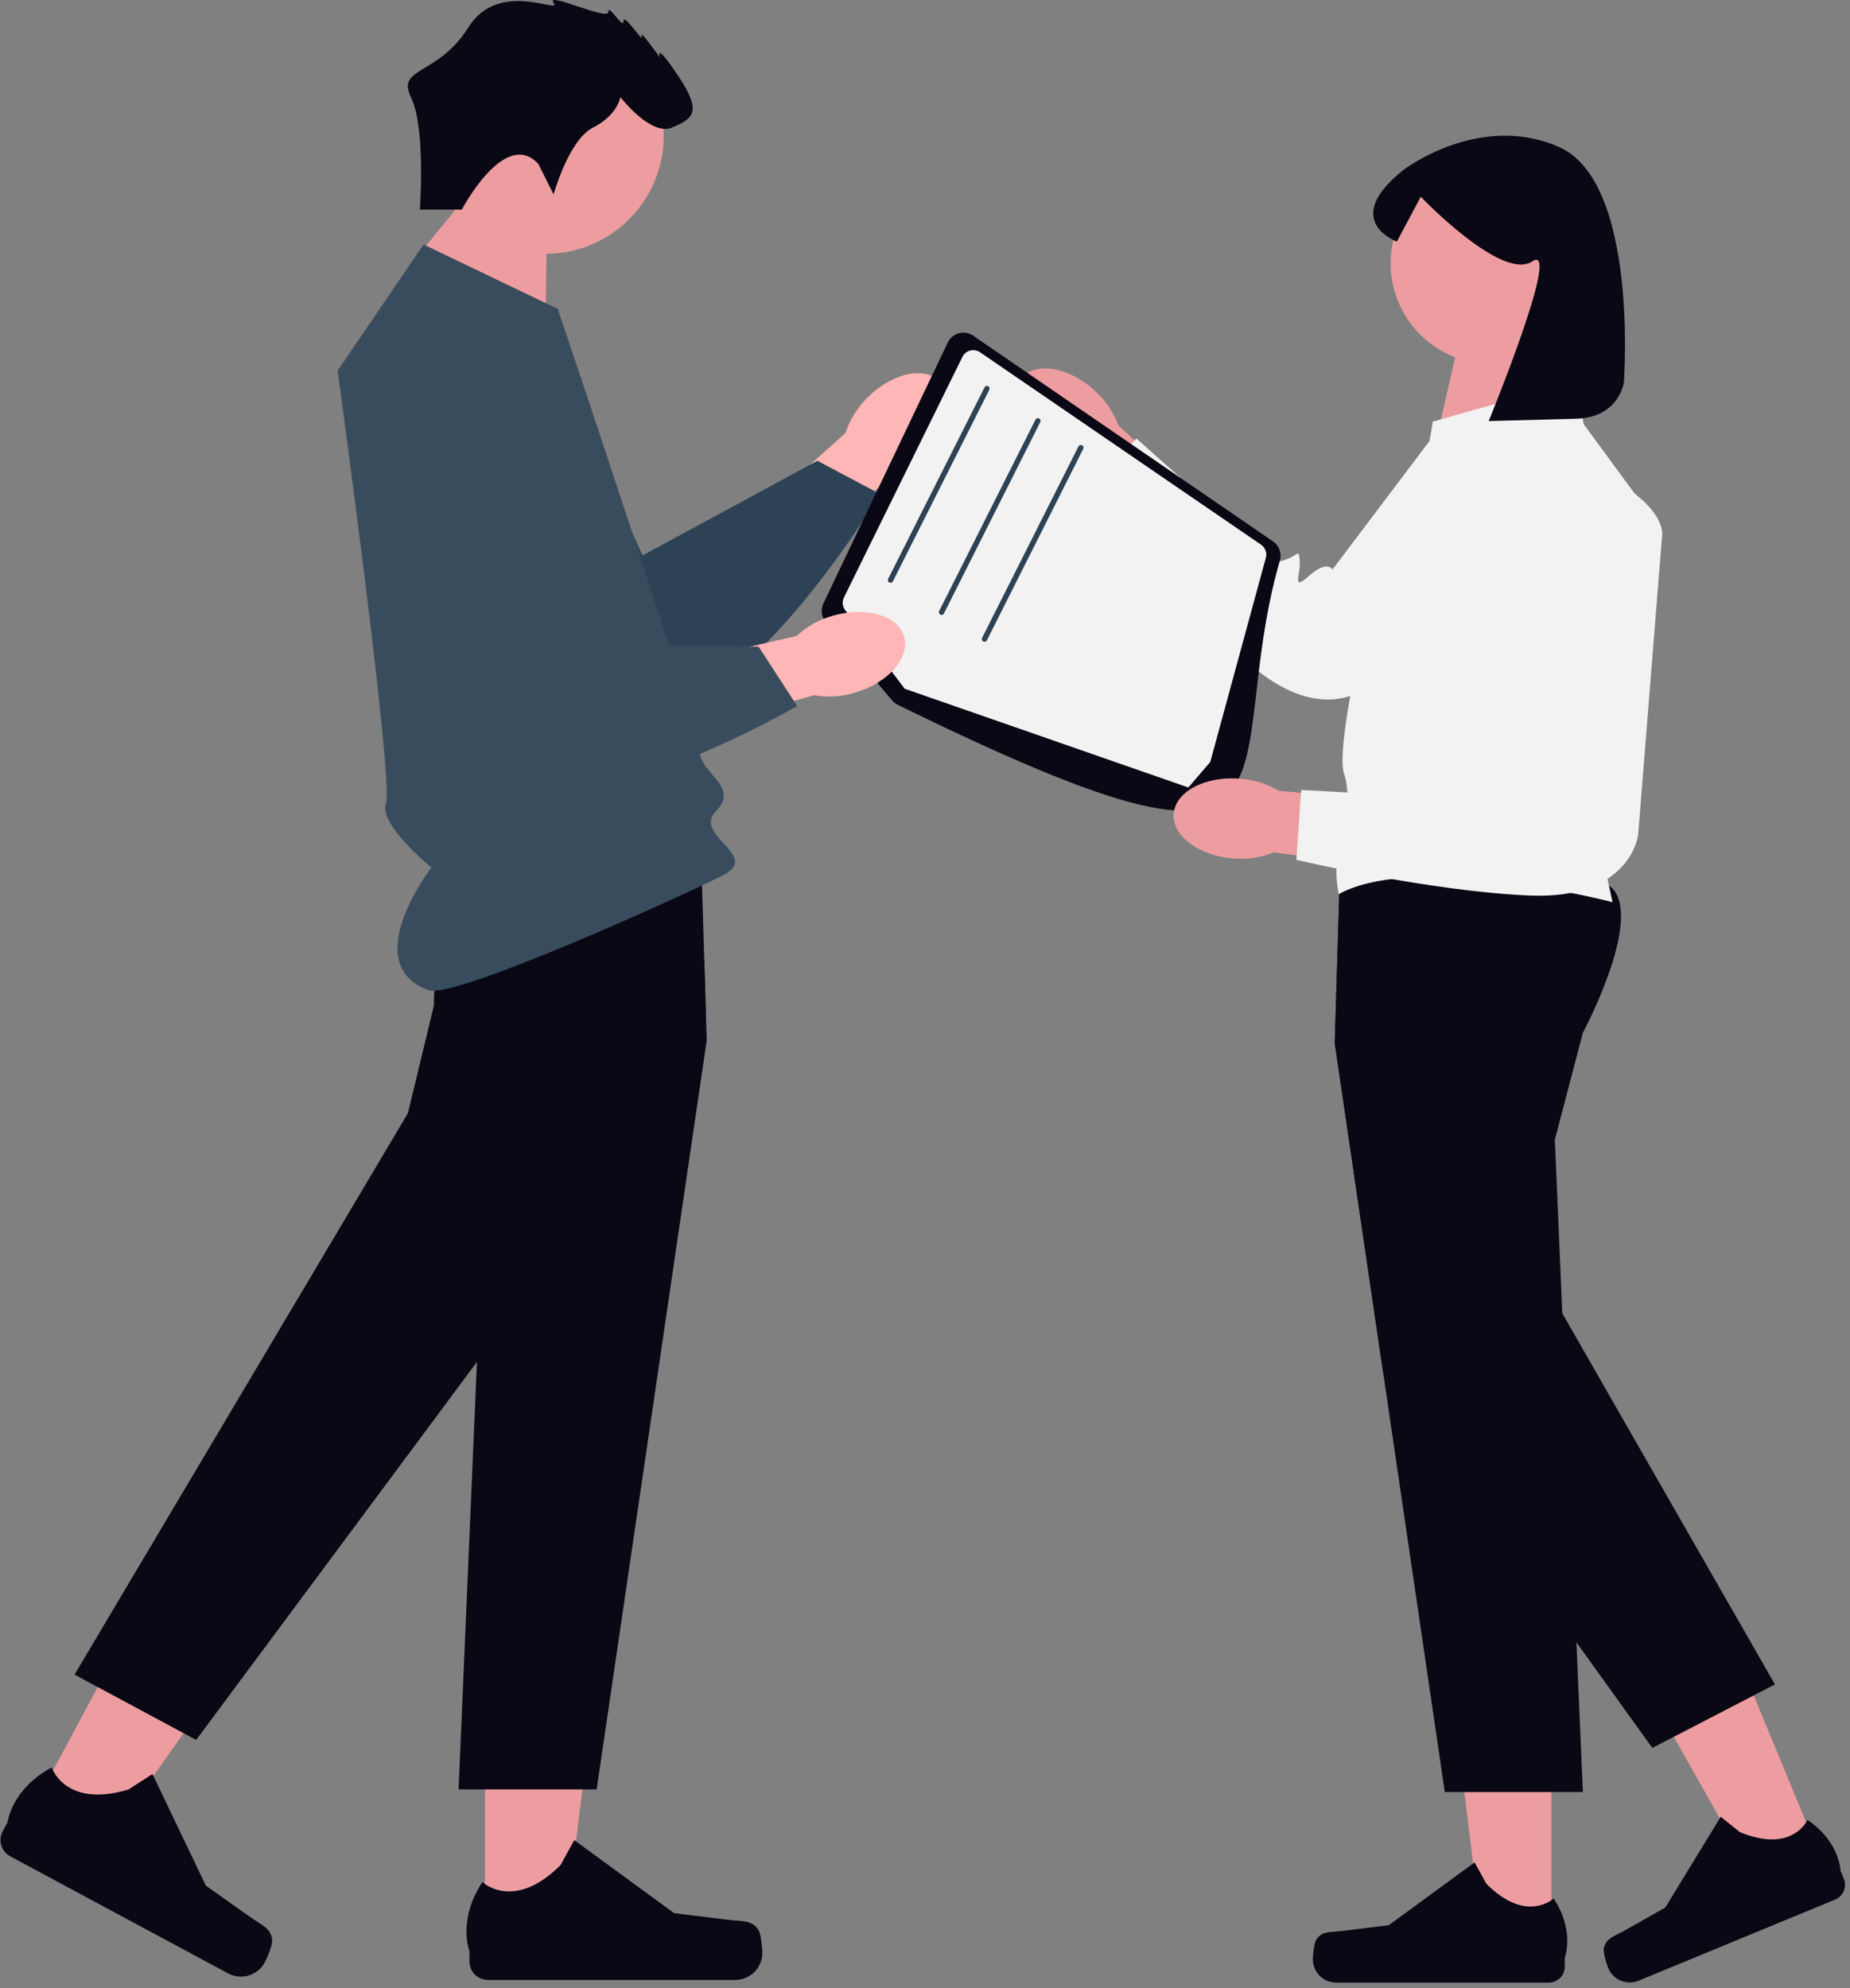 <svg width="322" height="346" viewBox="0 0 322 346" fill="none" xmlns="http://www.w3.org/2000/svg">
<rect x="0" y="0" width="322" height="346" fill="#808080" stroke="none"/>
<path d="M150.916 69.267C155.152 64.955 160.81 63.646 163.555 66.343C166.3 69.04 165.087 74.72 160.849 79.033C159.179 80.779 157.116 82.1 154.831 82.886L136.649 100.927L128.363 92.213L147.167 75.352C147.912 73.053 149.198 70.967 150.916 69.267Z" fill="#FFB6B6"/>
<path d="M92.768 54.373L111.831 96.662L142.272 80.185L153.165 85.967C153.165 85.967 128.281 127.57 111.242 122.833C94.204 118.097 63.948 75.156 69.4 61.904C74.851 48.651 92.768 54.373 92.768 54.373Z" fill="#2D4254"/>
<path d="M181.135 78.246C176.711 74.128 175.246 68.507 177.868 65.691C180.489 62.876 186.2 63.931 190.626 68.051C192.417 69.672 193.793 71.699 194.64 73.961L213.17 91.645L204.687 100.163L187.32 81.826C185.002 81.144 182.881 79.916 181.136 78.246H181.135Z" fill="#ED9DA0"/>
<path d="M274.477 80.971L238.71 119.051C238.71 119.051 230.678 126.998 217.463 115.537C204.248 104.077 189.557 85.274 189.557 85.274L197.799 76.303L212.398 89.328C212.398 89.328 221.066 92.816 221.669 95.073C222.271 97.329 220.587 98.263 223.295 97.54C226.003 96.817 226.054 95.204 226.225 97.65C226.397 100.096 224.741 102.956 227.87 100.186C230.998 97.417 231.932 99.102 231.932 99.102L254.792 68.821C254.792 68.821 269.563 57.139 273.81 67.61C278.056 78.081 274.476 80.971 274.476 80.971H274.477Z" fill="#F2F2F2"/>
<path d="M84.409 336.222H98.309L104.921 282.607H84.406L84.409 336.222Z" fill="#ED9DA0"/>
<path d="M132.033 335.907C132.465 336.636 132.694 338.989 132.694 339.836C132.694 341.088 132.197 342.288 131.312 343.173C130.427 344.057 129.227 344.554 127.976 344.554H84.929C84.075 344.554 83.257 344.215 82.653 343.612C82.05 343.008 81.71 342.189 81.71 341.336V339.543C81.71 339.543 79.581 334.157 83.965 327.518C83.965 327.518 89.414 332.716 97.557 324.574L99.958 320.225L117.336 332.936L126.97 334.121C129.078 334.381 130.947 334.081 132.031 335.907H132.033Z" fill="#090814"/>
<path d="M271.328 73.282L270.122 58.703H254.081L250.525 74.149L271.328 73.282Z" fill="#ED9DA0"/>
<path d="M94.928 57.088L95.209 38.34L83.65 31.133L71.076 46.511L94.928 57.088Z" fill="#ED9DA0"/>
<path d="M259.577 63.342C269.26 63.342 277.11 55.492 277.11 45.808C277.11 36.125 269.26 28.275 259.577 28.275C249.893 28.275 242.043 36.125 242.043 45.808C242.043 55.492 249.893 63.342 259.577 63.342Z" fill="#ED9DA0"/>
<path d="M94.964 44.174C106.319 44.174 115.525 34.969 115.525 23.613C115.525 12.257 106.319 3.052 94.964 3.052C83.608 3.052 74.402 12.257 74.402 23.613C74.402 34.969 83.608 44.174 94.964 44.174Z" fill="#ED9DA0"/>
<path d="M123.004 181.059L103.85 311.399H79.82L83.015 236.998L84.697 197.877L79.82 179.255C78.271 176.289 76.903 173.231 75.723 170.099C73.611 164.438 71.943 157.649 74.419 154.43C75.33 153.243 77.699 152.365 80.918 151.711C83.143 151.279 85.388 150.959 87.645 150.753C101.856 149.347 122.07 150.225 122.07 150.225L122.585 167.184L122.87 176.653L123.004 181.059Z" fill="#090814"/>
<path d="M5.266 315.455L17.511 322.033L48.711 277.932L30.639 268.224L5.266 315.455Z" fill="#ED9DA0"/>
<path d="M47.368 337.718C47.404 338.565 46.491 340.745 46.09 341.492C45.498 342.594 44.492 343.416 43.294 343.777C42.096 344.137 40.804 344.007 39.702 343.415L1.781 323.041C1.029 322.637 0.469 321.951 0.223 321.134C-0.023 320.316 0.065 319.435 0.469 318.683L1.317 317.104C1.317 317.104 1.991 311.351 8.995 307.578C8.995 307.578 11.335 314.736 22.362 311.417L26.536 308.722L35.831 328.145L43.756 333.749C45.49 334.975 47.276 335.595 47.369 337.717L47.368 337.718Z" fill="#090814"/>
<path d="M122.871 176.653L112.705 197.035L83.017 236.997L34.143 302.787L12.975 291.418L70.997 193.723L75.519 175.008C75.519 175.008 75.519 172.986 75.725 170.098C76.127 164.385 77.332 155.28 80.92 151.711C81.376 151.241 81.914 150.86 82.508 150.585C83.587 150.099 85.381 150.216 87.645 150.753C97.112 153.014 114.774 162.727 122.585 167.183L122.87 176.653H122.871Z" fill="#090814"/>
<path d="M270.026 337.857H258.075L252.389 291.757H270.028L270.026 337.857Z" fill="#ED9DA0"/>
<path d="M229.079 337.586C228.707 338.212 228.508 340.235 228.508 340.963C228.508 342.039 228.935 343.07 229.696 343.831C230.457 344.592 231.488 345.019 232.564 345.019H269.579C270.312 345.019 271.016 344.728 271.535 344.209C272.054 343.69 272.346 342.986 272.346 342.252V340.711C272.346 340.711 274.177 336.08 270.407 330.372C270.407 330.372 265.722 334.843 258.721 327.84L256.656 324.101L241.713 335.031L233.43 336.05C231.617 336.274 230.011 336.016 229.079 337.586Z" fill="#090814"/>
<path d="M317.105 323.773L306.057 328.33L283.217 287.883L299.523 281.156L317.105 323.773Z" fill="#ED9DA0"/>
<path d="M279.149 339.141C279.044 339.862 279.634 341.805 279.91 342.481C280.113 342.973 280.412 343.421 280.788 343.798C281.164 344.175 281.611 344.474 282.102 344.679C282.594 344.883 283.122 344.989 283.654 344.99C284.187 344.99 284.715 344.886 285.207 344.683L319.421 330.565C319.757 330.426 320.062 330.223 320.32 329.966C320.577 329.709 320.782 329.405 320.921 329.069C321.061 328.733 321.133 328.373 321.133 328.009C321.134 327.646 321.062 327.286 320.923 326.95L320.336 325.525C320.336 325.525 320.261 320.546 314.6 316.707C314.6 316.707 311.974 322.626 302.832 318.825L299.497 316.155L289.854 331.958L282.586 336.06C280.995 336.957 279.412 337.332 279.149 339.139V339.141Z" fill="#090814"/>
<path d="M275.503 179.722L270.626 198.341L271.925 228.558L274.078 278.743L274.139 280.159L274.382 285.802L275.503 311.86H251.472L240.774 239.062L232.318 181.525L233.206 152.223L233.254 150.691C233.254 150.691 276.233 148.822 280.904 154.895C285.575 160.968 275.504 179.72 275.504 179.72L275.503 179.722Z" fill="#090814"/>
<path d="M308.938 293.131L304.864 295.238L289.798 303.035L287.593 304.177L274.382 285.808L240.774 239.068L232.318 181.526L233.206 152.223C237.009 151.013 240.05 150.518 241.592 151.237C248.534 154.484 248.204 175.768 248.204 175.768L252.432 194.548L271.926 228.558L308.938 293.131Z" fill="#090814"/>
<path d="M73.719 42.544L97.076 53.756C97.076 53.756 121.835 127.101 121.835 130.838C121.835 134.575 128.843 136.911 124.638 141.116C120.433 145.321 132.464 148.881 125.981 152.24C119.499 155.598 79.062 173.968 74.565 172.314C62.164 167.747 75.088 150.955 75.088 150.955C75.088 150.955 65.773 143.453 67.174 139.716C68.576 135.978 58.766 64.502 58.766 64.502L73.715 42.545L73.719 42.544Z" fill="#394C5D"/>
<path d="M93.708 28.539L96.353 33.828C96.353 33.828 98.998 24.307 103.229 22.192C107.46 20.076 107.989 16.902 107.989 16.902C107.989 16.902 113.278 23.778 116.98 22.192C120.681 20.605 122.269 19.547 118.038 13.201C113.806 6.855 114.864 10.028 114.864 10.028C114.864 10.028 111.162 4.738 111.691 6.325C112.22 7.912 108.518 2.092 108.518 3.681C108.518 5.27 105.873 0.508 105.873 2.094C105.873 3.68 94.766 -1.608 96.353 0.507C97.94 2.622 86.832 -3.727 81.543 4.741C76.254 13.208 68.92 11.638 71.529 16.919C74.138 22.199 73.08 36.477 73.08 36.477H80.375C80.375 36.477 87.89 22.19 93.708 28.539Z" fill="#090814"/>
<path d="M249.373 73.377L249.801 73.256L270.863 67.304L287.681 90.195L276.467 137.846L280.672 156.999C280.672 156.999 246.569 148.123 233.021 155.598C233.021 155.598 232.086 151.338 233.021 149.264C233.955 147.189 235.356 138.556 233.955 134.697C232.554 130.838 236.758 112.619 236.758 112.619C236.758 112.619 235.356 100.472 241.43 94.4C247.503 88.327 249.374 73.377 249.374 73.377L249.373 73.377Z" fill="#F2F2F2"/>
<path d="M156.234 122.64C155.868 122.458 155.543 122.203 155.278 121.891L143.73 108.282C143.355 107.839 143.116 107.297 143.041 106.721C142.966 106.146 143.059 105.561 143.308 105.036L164.961 59.608C165.148 59.215 165.418 58.867 165.753 58.588C166.087 58.309 166.478 58.106 166.899 57.993C167.319 57.88 167.759 57.86 168.188 57.933C168.618 58.007 169.026 58.172 169.385 58.419L221.578 94.221C222.1 94.578 222.496 95.091 222.709 95.686C222.923 96.282 222.943 96.929 222.768 97.537C211.882 135.424 231.918 159.738 156.234 122.64Z" fill="#090814"/>
<path d="M206.84 137.041L210.654 132.593L220.292 97.201C220.439 96.767 220.441 96.297 220.297 95.862C220.153 95.427 219.871 95.05 219.493 94.79L170.581 61.301C170.333 61.132 170.051 61.017 169.755 60.966C169.458 60.915 169.154 60.927 168.864 61.004C168.573 61.08 168.301 61.218 168.068 61.407C167.835 61.597 167.645 61.835 167.512 62.105L146.892 103.977C146.738 104.282 146.663 104.621 146.673 104.963C146.683 105.304 146.777 105.638 146.948 105.934C146.99 106.019 147.042 106.099 147.102 106.172L157.472 119.86L206.84 137.041Z" fill="#F2F2F2"/>
<path d="M155.004 101.407C155.09 101.407 155.175 101.383 155.249 101.338C155.323 101.292 155.383 101.227 155.422 101.15L172.19 67.84C172.218 67.785 172.236 67.725 172.241 67.663C172.247 67.601 172.24 67.539 172.221 67.48C172.202 67.421 172.171 67.366 172.131 67.319C172.091 67.272 172.041 67.234 171.986 67.206C171.931 67.178 171.87 67.161 171.808 67.157C171.747 67.153 171.684 67.161 171.626 67.181C171.567 67.201 171.513 67.232 171.466 67.273C171.42 67.314 171.382 67.364 171.355 67.42L154.589 100.73C154.553 100.801 154.536 100.88 154.539 100.96C154.543 101.039 154.567 101.117 154.608 101.185C154.65 101.253 154.709 101.309 154.778 101.348C154.848 101.387 154.926 101.407 155.006 101.407L155.004 101.407Z" fill="#2D4254"/>
<path d="M163.881 107.013C163.967 107.013 164.052 106.989 164.126 106.944C164.2 106.899 164.259 106.834 164.298 106.756L181.065 73.446C181.093 73.391 181.111 73.331 181.116 73.27C181.122 73.208 181.115 73.146 181.096 73.087C181.077 73.028 181.046 72.973 181.006 72.926C180.966 72.879 180.916 72.84 180.861 72.812C180.806 72.784 180.745 72.768 180.683 72.763C180.622 72.759 180.559 72.767 180.501 72.787C180.442 72.807 180.388 72.838 180.341 72.879C180.295 72.921 180.257 72.971 180.23 73.026L163.464 106.336C163.428 106.407 163.411 106.487 163.414 106.566C163.418 106.646 163.442 106.723 163.483 106.791C163.525 106.859 163.584 106.915 163.653 106.954C163.723 106.993 163.801 107.014 163.881 107.014V107.013Z" fill="#2D4254"/>
<path d="M171.355 111.685C171.442 111.685 171.527 111.661 171.601 111.615C171.674 111.57 171.734 111.505 171.773 111.428L188.539 78.118C188.568 78.063 188.586 78.003 188.591 77.941C188.596 77.879 188.589 77.817 188.57 77.758C188.551 77.699 188.521 77.644 188.481 77.597C188.44 77.55 188.391 77.511 188.336 77.484C188.28 77.456 188.22 77.439 188.158 77.435C188.096 77.43 188.034 77.439 187.975 77.458C187.917 77.478 187.863 77.51 187.816 77.551C187.77 77.592 187.732 77.642 187.705 77.698L170.939 111.008C170.903 111.079 170.886 111.158 170.889 111.238C170.892 111.317 170.916 111.395 170.958 111.463C171 111.531 171.058 111.587 171.128 111.626C171.197 111.664 171.276 111.685 171.355 111.685V111.685Z" fill="#2D4254"/>
<path d="M144.892 107.173C150.689 105.46 156.271 107.063 157.361 110.752C158.45 114.442 154.634 118.82 148.834 120.532C146.527 121.248 144.082 121.401 141.704 120.978L117.05 127.923L114.037 116.285L138.661 110.671C140.429 109.023 142.566 107.823 144.893 107.17L144.892 107.173Z" fill="#FFB6B6"/>
<path d="M101.287 65.924L97.422 112.152L132.035 112.524L138.752 122.867C138.752 122.867 96.8 147.158 84.203 134.746C71.606 122.334 66.003 70.104 77.201 61.164C88.399 52.224 101.287 65.924 101.287 65.924Z" fill="#394C5D"/>
<path d="M214.67 149.39C208.643 148.936 203.991 145.458 204.28 141.622C204.57 137.786 209.69 135.045 215.72 135.5C218.132 135.649 220.472 136.372 222.546 137.611L248.061 139.857L246.752 151.808L221.738 148.325C219.501 149.239 217.077 149.604 214.67 149.389L214.67 149.39Z" fill="#ED9DA0"/>
<path d="M289.291 93.249L285.122 145.325C285.122 145.325 283.809 156.548 266.332 155.844C248.856 155.141 225.639 149.624 225.639 149.624L226.477 137.47L246.014 138.532C246.014 138.532 254.962 135.845 256.842 137.232C258.721 138.619 257.988 140.4 259.652 138.144C261.317 135.889 260.35 134.596 262.011 136.401C263.671 138.206 264.164 141.473 264.879 137.356C265.594 133.239 267.374 133.973 267.374 133.973L266.328 96.046C266.328 96.046 270.575 77.699 280.429 83.228C290.283 88.757 289.291 93.249 289.291 93.249Z" fill="#F2F2F2"/>
<path d="M282.642 66.523C282.642 66.523 281.833 72.666 274.331 72.867L259.114 73.274C259.114 73.274 271.977 41.969 266.688 45.493C261.398 49.018 247.294 34.235 247.294 34.235L243.132 42.041C243.132 42.041 233.19 38.44 244.208 29.625C244.208 29.625 257.356 19.46 271.314 25.564C285.271 31.668 282.642 66.523 282.642 66.523Z" fill="#090814"/>
</svg>
